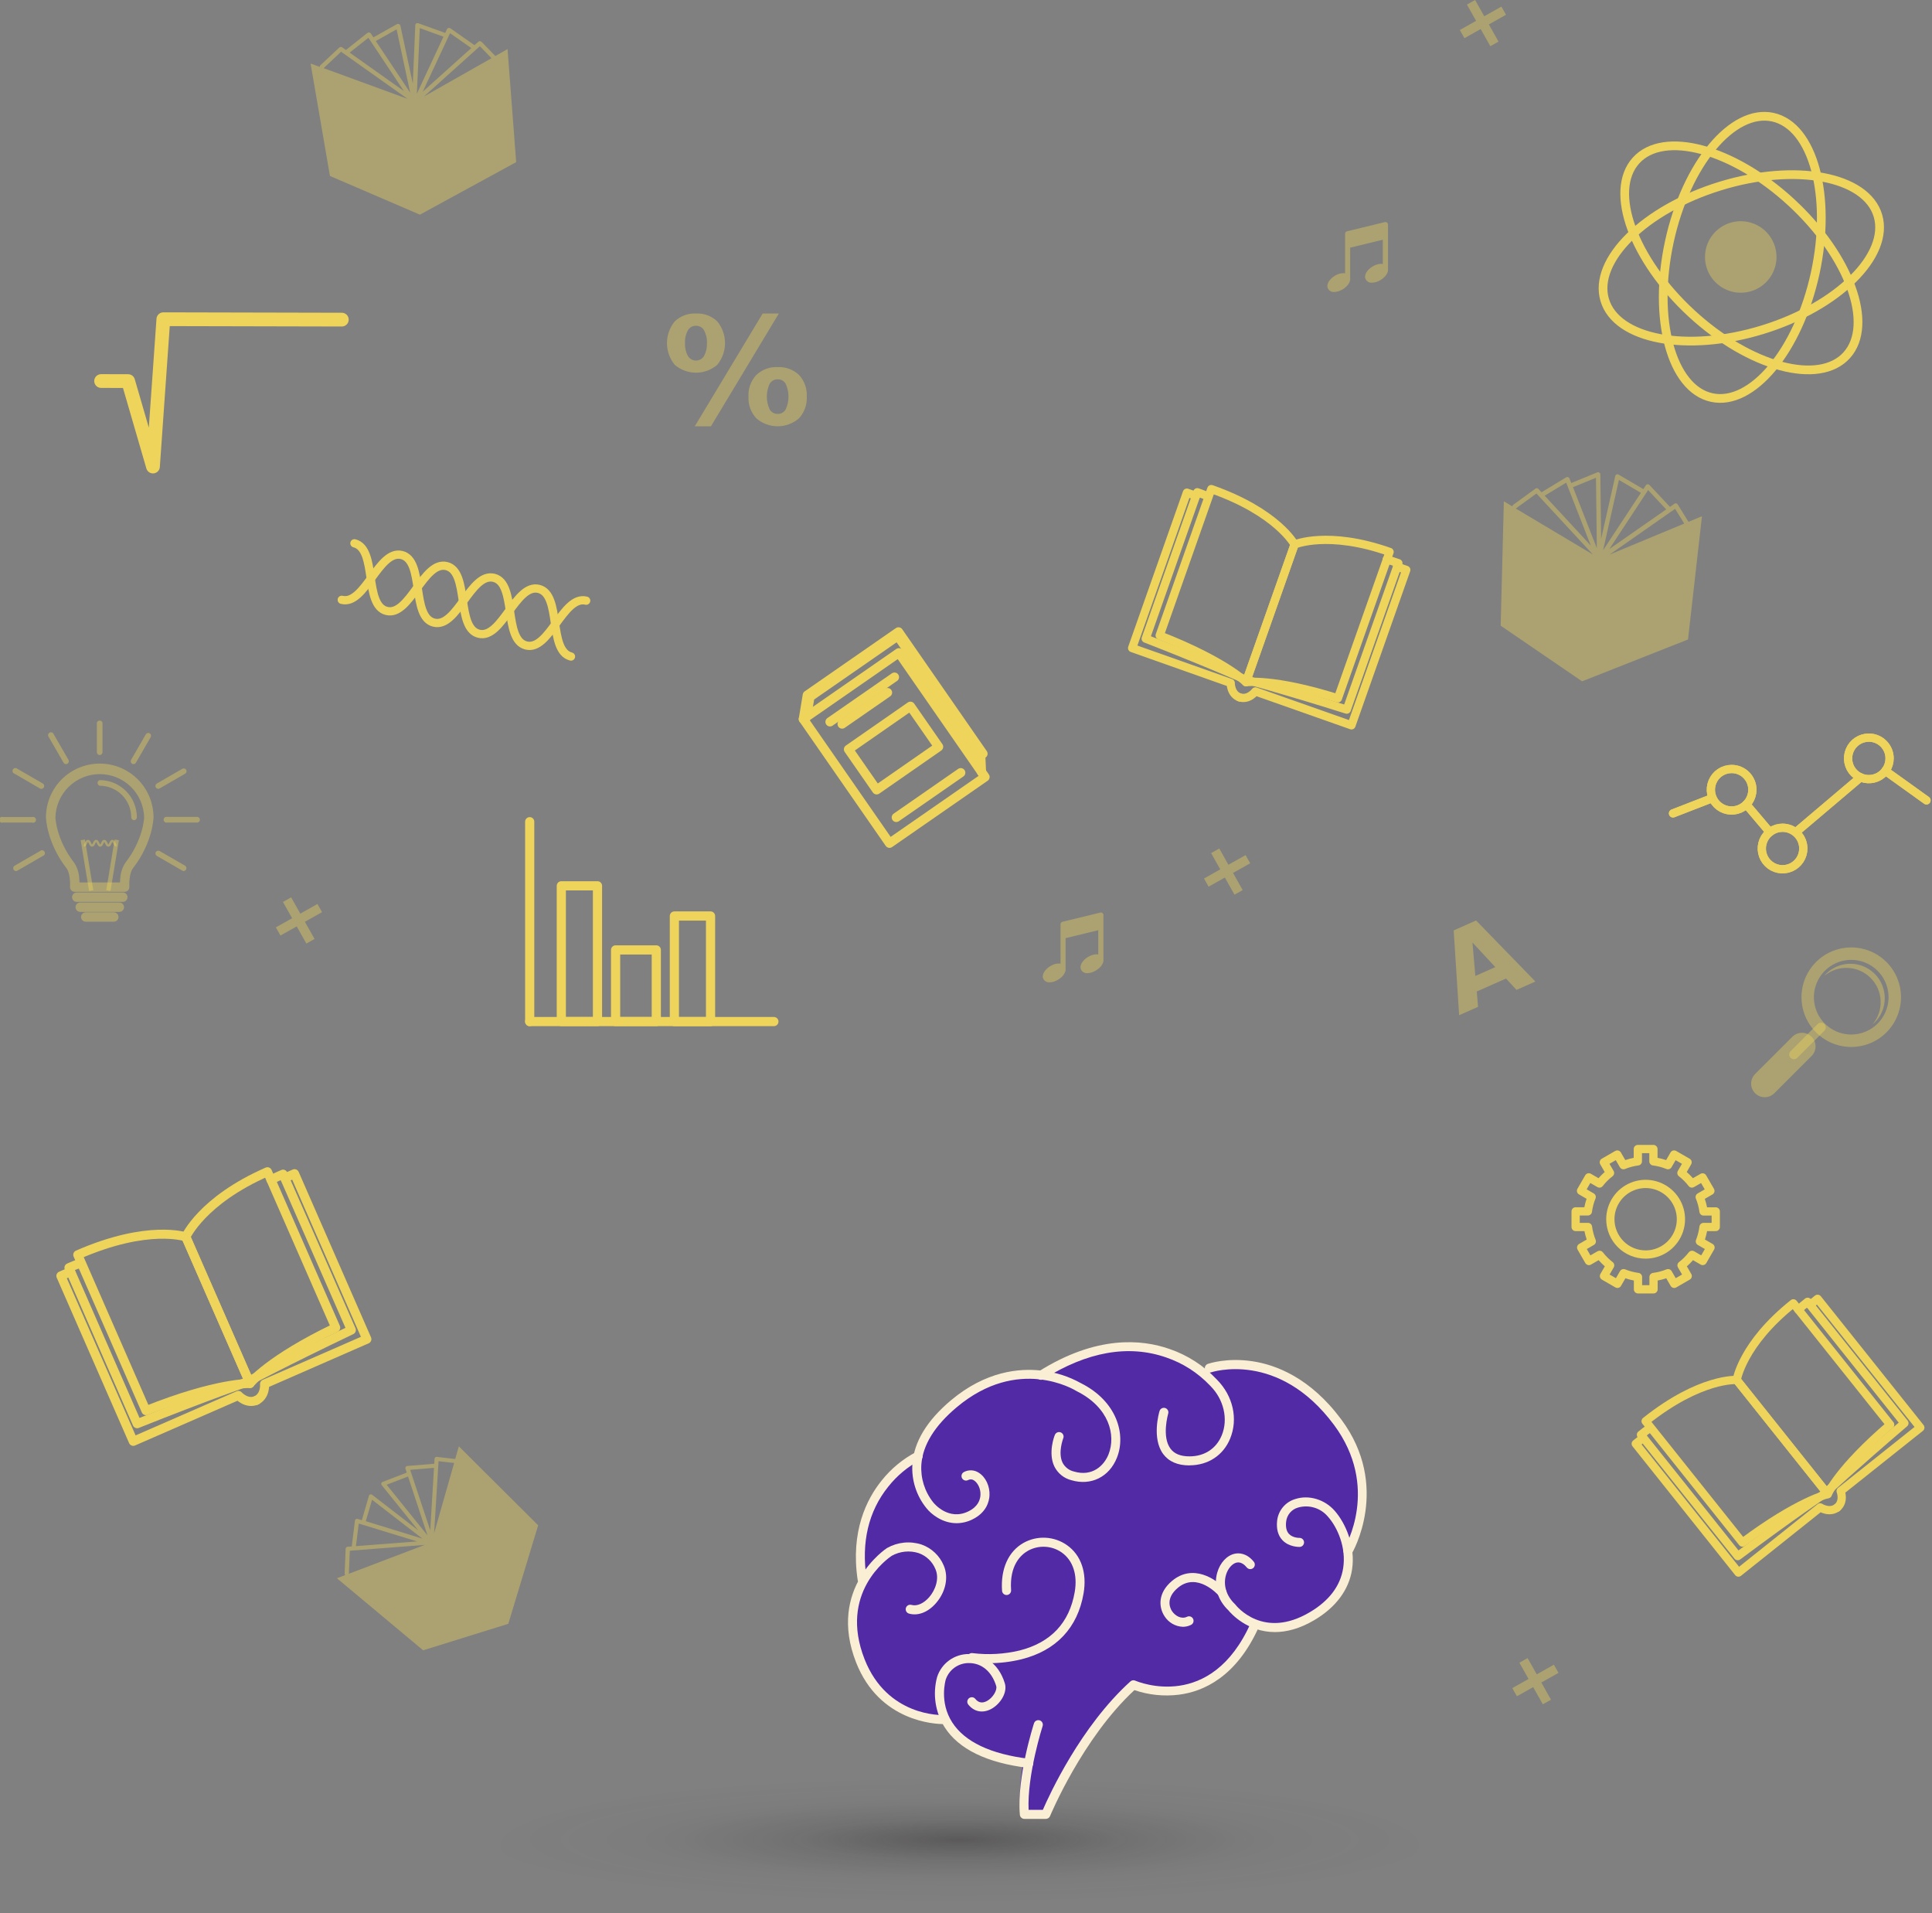 <svg width="704" height="697" viewBox="0 0 704 697" fill="none" xmlns="http://www.w3.org/2000/svg">
<rect x="0" y="0" width="704" height="697" fill="#808080" stroke="none"/>
<g clip-path="url(#clip0)">
<path opacity="0.4" d="M517.099 672.276C517.099 658.621 442.174 647.541 349.729 647.541C257.283 647.541 182.359 658.621 182.359 672.276C182.359 685.93 257.305 697.021 349.739 697.021C442.174 697.021 517.099 685.93 517.099 672.276Z" fill="url(#paint0_radial)"/>
<path d="M486.547 518.589C475.438 503.651 463.069 499.012 454.655 497.753C445.43 496.376 438.84 498.61 438.583 498.709C438.074 498.887 437.635 499.224 437.331 499.671C433.785 497.044 429.865 494.965 425.701 493.503C415.856 490.037 399.943 488.574 379.76 500.929C371.853 500.145 360.064 501.45 347.914 511.637C340.81 517.567 336.382 523.86 334.689 530.351C330.333 532.871 326.48 536.172 323.322 540.09C317.945 546.725 312.081 558.309 314.71 575.778C314.72 575.838 314.733 575.897 314.749 575.956C311.455 582.407 309.201 592.251 314.229 605.028C318.947 617.014 327.335 622.437 333.549 624.869C337.223 626.313 341.115 627.126 345.06 627.274C345.186 627.485 345.311 627.702 345.449 627.933C350.24 635.405 359.432 640.235 372.802 642.304C371.905 647.576 371.326 653.335 371.767 658.329C371.823 658.965 372.115 659.557 372.586 659.987C373.057 660.418 373.672 660.656 374.311 660.656L381.058 659.845C381.565 659.844 382.059 659.693 382.479 659.41C382.9 659.128 383.226 658.726 383.417 658.257C383.529 657.987 395.317 632.367 413.26 615.485C418.273 617.123 423.583 617.644 428.818 617.014C437.239 615.94 449.041 609.39 457.152 592.541C458.956 593.018 460.814 593.259 462.681 593.259C466.832 593.259 471.668 592.093 477.091 588.878C486.976 583.026 489.756 577.3 490.56 572.108C490.862 570.128 490.92 568.118 490.731 566.124C493.034 561.641 494.569 556.803 495.272 551.812C496.458 543.589 495.904 531.174 486.547 518.589Z" fill="#522AA6"/>
<path d="M381.098 662.672H373.269C372.857 662.673 372.46 662.52 372.156 662.241C371.852 661.963 371.663 661.58 371.629 661.17C370.436 647.674 376.531 628.631 376.788 627.827C376.924 627.415 377.218 627.072 377.606 626.875C377.993 626.678 378.443 626.642 378.857 626.775C379.27 626.908 379.615 627.199 379.815 627.585C380.015 627.971 380.055 628.421 379.925 628.835C379.865 629.02 374.238 646.627 374.811 659.377H380.004C382.35 653.954 393.782 628.987 411.903 612.593C412.137 612.38 412.428 612.239 412.74 612.188C413.052 612.136 413.372 612.176 413.662 612.303C414.782 612.784 441.298 623.814 455.788 591.217C455.981 590.847 456.307 590.563 456.701 590.424C457.095 590.286 457.527 590.302 457.909 590.469C458.292 590.636 458.597 590.943 458.762 591.326C458.927 591.71 458.941 592.142 458.799 592.535C450.556 611.084 438.372 616.309 429.595 617.423C424.129 618.108 418.579 617.538 413.366 615.756C394.369 633.362 382.738 661.374 382.62 661.657C382.495 661.958 382.284 662.216 382.013 662.396C381.742 662.577 381.423 662.673 381.098 662.672Z" fill="#FAEED4"/>
<path d="M464.559 594.61C454.497 594.61 448.467 587.744 447.624 586.703C443.67 582.934 442.168 577.801 443.552 572.944C444.566 569.36 447.084 566.652 449.963 566.059C451.406 565.762 454.22 565.742 456.869 568.984C457.005 569.152 457.108 569.345 457.17 569.553C457.232 569.76 457.253 569.978 457.231 570.193C457.209 570.408 457.144 570.617 457.042 570.808C456.939 570.999 456.799 571.167 456.632 571.304C456.464 571.44 456.271 571.543 456.063 571.605C455.856 571.667 455.638 571.688 455.423 571.665C455.207 571.643 454.998 571.579 454.808 571.476C454.617 571.374 454.449 571.234 454.312 571.066C453.502 570.078 452.21 568.958 450.629 569.287C449.047 569.617 447.393 571.462 446.721 573.847C445.673 577.531 446.886 581.471 449.97 584.39C450.036 584.45 450.095 584.516 450.148 584.588C450.556 585.115 460.295 597.444 477.296 587.362C484.346 583.184 488.432 577.768 489.44 571.277C490.58 563.93 487.463 556.537 483.813 552.478C482.517 550.963 480.814 549.852 478.905 549.276C476.997 548.7 474.963 548.684 473.046 549.229C471.864 549.549 470.808 550.223 470.021 551.161C469.234 552.099 468.754 553.255 468.644 554.474C468.44 556.418 468.789 557.888 469.678 558.843C471.069 560.339 473.441 560.293 473.474 560.293C473.911 560.277 474.336 560.436 474.656 560.733C474.976 561.031 475.165 561.444 475.181 561.881C475.196 562.318 475.038 562.743 474.74 563.063C474.442 563.383 474.029 563.572 473.593 563.588C473.441 563.588 469.725 563.706 467.293 561.117C465.712 559.43 465.059 557.084 465.362 554.132C465.548 552.287 466.281 550.54 467.467 549.115C468.653 547.689 470.238 546.651 472.018 546.132C476.894 544.557 482.62 546.238 486.257 550.323C490.389 554.969 493.98 563.416 492.675 571.818C491.522 579.224 486.784 585.596 478.956 590.235C473.54 593.444 468.71 594.61 464.559 594.61Z" fill="#FAEED4"/>
<path d="M491.186 566.757C490.888 566.759 490.596 566.677 490.343 566.52C490.156 566.409 489.994 566.263 489.864 566.089C489.735 565.916 489.641 565.718 489.589 565.508C489.536 565.298 489.525 565.079 489.557 564.865C489.59 564.651 489.664 564.445 489.776 564.26C490.33 563.337 502.889 541.717 486.073 519.103C465.797 491.843 441.489 499.915 441.265 499.994C441.059 500.074 440.839 500.111 440.617 500.104C440.396 500.097 440.179 500.046 439.978 499.953C439.777 499.86 439.597 499.728 439.448 499.564C439.3 499.4 439.186 499.208 439.113 498.999C439.04 498.789 439.011 498.568 439.026 498.347C439.04 498.126 439.1 497.911 439.2 497.713C439.3 497.516 439.438 497.341 439.608 497.198C439.777 497.056 439.973 496.949 440.184 496.883C440.461 496.791 447.037 494.544 456.348 495.941C464.914 497.219 477.434 501.931 488.735 517.133C506.908 541.566 492.768 565.709 492.623 565.953C492.475 566.201 492.264 566.406 492.012 566.547C491.76 566.688 491.475 566.761 491.186 566.757Z" fill="#FAEED4"/>
<path d="M433.417 533.889C429.128 533.889 425.919 532.506 423.876 529.771C419.606 524.045 422.373 514.569 422.499 514.167C422.551 513.949 422.648 513.745 422.782 513.565C422.917 513.386 423.086 513.236 423.28 513.125C423.475 513.013 423.69 512.943 423.913 512.917C424.135 512.891 424.361 512.912 424.575 512.976C424.79 513.041 424.989 513.149 425.16 513.293C425.332 513.437 425.472 513.615 425.573 513.815C425.673 514.015 425.732 514.234 425.745 514.458C425.758 514.682 425.725 514.906 425.648 515.116C425.648 515.195 423.237 523.412 426.525 527.807C427.928 529.679 430.182 530.595 433.417 530.595H433.463C438.919 530.595 443.202 527.774 445.206 522.898C447.617 517.027 445.93 509.792 441.015 504.903L440.909 504.791C436.49 500.129 431 496.614 424.917 494.551C411.185 489.787 396.141 492.455 380.215 502.458C379.845 502.691 379.398 502.768 378.972 502.672C378.545 502.575 378.175 502.314 377.941 501.944C377.708 501.574 377.631 501.127 377.728 500.701C377.824 500.275 378.086 499.904 378.455 499.671C399.495 486.426 416.015 487.902 426.169 491.474C432.729 493.712 438.639 497.527 443.38 502.583C449.311 508.514 451.202 516.941 448.25 524.124C445.753 530.206 440.231 533.843 433.477 533.863L433.417 533.889Z" fill="#FAEED4"/>
<path d="M348.566 554.942C343.439 554.942 339.341 551.714 337.549 549.42C333.898 544.906 332.083 539.181 332.468 533.389C333.028 525.33 337.773 517.508 346.563 510.135C359.201 499.546 371.405 498.419 379.417 499.335C384.511 499.88 389.442 501.449 393.914 503.947C406.954 510.497 410.387 522.536 407.007 531.056C404.226 538.1 397.551 541.401 390.395 539.279C389.07 538.946 387.833 538.331 386.767 537.475C385.702 536.62 384.833 535.545 384.221 534.324C381.816 529.376 384.221 523.122 384.346 522.872C384.417 522.659 384.53 522.462 384.679 522.295C384.828 522.127 385.01 521.991 385.213 521.896C385.416 521.801 385.637 521.749 385.861 521.742C386.086 521.736 386.309 521.775 386.518 521.858C386.726 521.94 386.916 522.065 387.074 522.223C387.233 522.382 387.358 522.571 387.441 522.78C387.524 522.988 387.563 523.212 387.557 523.436C387.551 523.66 387.498 523.881 387.404 524.084C387.404 524.13 385.427 529.264 387.186 532.894C387.604 533.7 388.191 534.405 388.908 534.961C389.625 535.517 390.454 535.912 391.338 536.117C398.026 538.093 402.309 533.982 403.943 529.843C406.678 522.925 404.226 512.784 392.372 506.86L392.234 506.781C391.377 506.253 371.003 493.938 348.652 512.672C340.599 519.419 336.25 526.45 335.73 533.566C335.409 538.518 336.935 543.413 340.013 547.305L340.085 547.391C340.303 547.668 345.581 554.204 352.889 550.626C356.335 548.933 357.172 546.475 357.27 544.696C357.402 542.264 356.19 540.169 354.918 539.358C354.614 539.134 354.251 539.002 353.874 538.978C353.497 538.953 353.121 539.037 352.79 539.22C352.404 539.427 351.953 539.473 351.534 539.347C351.115 539.221 350.763 538.933 350.556 538.548C350.349 538.163 350.303 537.711 350.429 537.292C350.555 536.873 350.843 536.521 351.228 536.314C352.076 535.855 353.034 535.638 353.997 535.685C354.96 535.733 355.892 536.044 356.691 536.584C359.195 538.172 360.743 541.513 360.559 544.88C360.44 547.042 359.471 551.048 354.338 553.565C352.545 554.461 350.57 554.932 348.566 554.942Z" fill="#FAEED4"/>
<path d="M314.15 577.023C313.756 577.025 313.375 576.884 313.076 576.628C312.777 576.371 312.581 576.016 312.522 575.626C309.886 557.888 315.817 546.159 321.233 539.438C324.68 535.087 329.007 531.515 333.931 528.954C334.325 528.786 334.77 528.778 335.17 528.932C335.57 529.087 335.894 529.391 336.073 529.78C336.253 530.17 336.273 530.614 336.13 531.018C335.987 531.422 335.692 531.755 335.308 531.945C330.804 534.334 326.844 537.63 323.678 541.625C316.43 550.639 313.794 561.907 315.771 575.132C315.803 575.346 315.794 575.565 315.742 575.775C315.69 575.986 315.597 576.184 315.468 576.358C315.34 576.533 315.178 576.68 314.993 576.792C314.807 576.904 314.601 576.978 314.387 577.01C314.308 577.021 314.229 577.025 314.15 577.023Z" fill="#FAEED4"/>
<path d="M343.696 628.124C340.916 628.124 320.489 627.359 311.969 605.72C301.261 578.499 322.946 564.167 323.171 564.022L323.283 563.957C325.171 562.897 327.258 562.239 329.413 562.026C331.567 561.813 333.743 562.048 335.802 562.718C337.612 563.358 339.267 564.371 340.661 565.691C342.055 567.011 343.156 568.609 343.894 570.381C345.732 574.625 344.612 580.008 341.041 584.094C338.168 587.388 334.511 588.805 331.262 587.889C331.05 587.834 330.85 587.738 330.675 587.605C330.5 587.472 330.354 587.305 330.244 587.115C330.135 586.924 330.065 586.714 330.038 586.496C330.011 586.278 330.027 586.057 330.087 585.846C330.147 585.634 330.248 585.437 330.386 585.265C330.523 585.094 330.693 584.951 330.886 584.846C331.079 584.741 331.291 584.676 331.509 584.654C331.728 584.633 331.949 584.655 332.158 584.72C334.135 585.267 336.573 584.199 338.563 581.926C340.804 579.356 342.392 575.198 340.87 571.686C340.318 570.329 339.484 569.105 338.423 568.095C337.362 567.085 336.098 566.312 334.715 565.828C333.102 565.317 331.402 565.142 329.719 565.314C328.036 565.486 326.406 566.002 324.93 566.83C323.612 567.713 305.518 580.246 315.046 604.514C323.276 625.422 343.044 624.875 343.881 624.842C344.318 624.824 344.744 624.98 345.066 625.276C345.388 625.572 345.579 625.984 345.597 626.42C345.616 626.857 345.46 627.284 345.164 627.606C344.868 627.928 344.456 628.119 344.019 628.137L343.696 628.124Z" fill="#FAEED4"/>
<path d="M374.811 644.09C374.743 644.096 374.675 644.096 374.607 644.09C359.557 642.251 349.33 637.263 344.21 629.277C342.517 626.583 341.399 623.568 340.927 620.421C340.455 617.274 340.64 614.064 341.469 610.992C342.257 608.53 343.815 606.386 345.914 604.877C348.013 603.368 350.541 602.573 353.126 602.61C357.844 602.61 363.741 605.417 366.146 613.265C367.201 616.698 364.44 620.876 361.198 622.622C358.147 624.262 355.043 623.702 352.902 621.106C352.751 620.941 352.635 620.748 352.561 620.537C352.488 620.326 352.458 620.102 352.473 619.879C352.489 619.656 352.549 619.439 352.652 619.24C352.754 619.042 352.895 618.866 353.068 618.724C353.24 618.581 353.439 618.476 353.654 618.413C353.868 618.35 354.093 618.331 354.315 618.358C354.537 618.385 354.751 618.457 354.944 618.569C355.137 618.681 355.305 618.831 355.439 619.011C356.565 620.375 357.976 620.612 359.636 619.722C361.784 618.563 363.478 615.769 362.997 614.227C361.402 609.021 357.725 605.911 353.113 605.904C351.23 605.87 349.385 606.442 347.852 607.536C346.319 608.63 345.179 610.188 344.599 611.98C344.599 612.072 342.161 620.032 346.971 627.504C351.551 634.601 360.967 639.069 374.97 640.782C375.406 640.808 375.815 641.007 376.105 641.334C376.396 641.662 376.544 642.091 376.518 642.528C376.492 642.965 376.293 643.374 375.966 643.664C375.638 643.954 375.209 644.103 374.772 644.077L374.811 644.09Z" fill="#FAEED4"/>
<path d="M360.288 605.944C358.164 605.958 356.042 605.824 353.936 605.542C353.718 605.515 353.507 605.444 353.317 605.333C353.126 605.223 352.96 605.076 352.827 604.9C352.694 604.724 352.598 604.524 352.545 604.31C352.491 604.097 352.48 603.875 352.514 603.657C352.547 603.44 352.624 603.231 352.74 603.043C352.855 602.856 353.007 602.694 353.186 602.566C353.365 602.438 353.569 602.348 353.783 602.3C353.998 602.252 354.22 602.247 354.437 602.287C360.147 602.981 365.935 602.653 371.53 601.318C382.916 598.426 389.677 591.25 391.621 579.988C392.702 573.735 390.962 568.51 386.916 565.637C385.132 564.379 383.029 563.65 380.85 563.534C378.67 563.417 376.502 563.918 374.594 564.978C372.017 566.434 367.787 570.249 368.433 579.343C368.463 579.78 368.319 580.211 368.032 580.541C367.745 580.872 367.338 581.075 366.901 581.105C366.464 581.136 366.033 580.992 365.702 580.704C365.372 580.417 365.169 580.01 365.138 579.573C364.578 571.6 367.431 565.235 372.973 562.105C375.42 560.742 378.202 560.097 381 560.244C383.797 560.391 386.496 561.323 388.787 562.935C393.94 566.566 396.141 572.977 394.836 580.535C392.682 593.055 384.854 601.351 372.222 604.521C368.316 605.478 364.309 605.955 360.288 605.944Z" fill="#FAEED4"/>
<path d="M431.085 592.693C429.711 592.65 428.37 592.266 427.182 591.576C425.994 590.885 424.996 589.911 424.278 588.739C422.255 585.609 421.78 580.384 427.111 575.936C434.689 569.623 443.117 575.231 446.517 579.073C446.807 579.399 446.955 579.828 446.929 580.264C446.903 580.7 446.705 581.109 446.378 581.399C446.052 581.689 445.623 581.837 445.187 581.811C444.751 581.785 444.343 581.587 444.052 581.26C443.736 580.904 436.231 572.628 429.22 578.466C424.607 582.321 426.386 585.932 427.045 586.947C428.185 588.706 430.498 590.031 432.547 589.029C432.941 588.838 433.394 588.81 433.807 588.953C434.22 589.096 434.56 589.397 434.752 589.79C434.943 590.183 434.97 590.637 434.828 591.05C434.685 591.463 434.384 591.803 433.99 591.994C433.087 592.443 432.093 592.681 431.085 592.693Z" fill="#FAEED4"/>
<path d="M435.829 180.664L432.492 179.488L412.535 236.108L448.456 248.82C448.456 248.82 448.36 252.94 451.793 254.116" stroke="#EED45B" stroke-width="3.008" stroke-linecap="round" stroke-linejoin="round"/>
<path d="M451.57 254.021C455.002 255.228 457.439 251.902 457.439 251.902L492.459 264.254L512.427 207.623L509.09 206.458" stroke="#EED45B" stroke-width="3.008" stroke-linecap="round" stroke-linejoin="round"/>
<path d="M453.583 247.506C453.583 247.506 441.348 241.998 417.482 232.676C423.901 214.456 431.348 193.333 436.284 179.34C437.831 179.88 438.604 180.198 440.003 180.77" stroke="#EED45B" stroke-width="3.008" stroke-linecap="round" stroke-linejoin="round"/>
<path d="M453.519 247.485C453.519 247.485 467.152 251.108 490.743 258.533C497.173 240.313 504.62 219.191 509.556 205.187C508.105 204.678 506.707 204.223 505.319 203.82" stroke="#EED45B" stroke-width="3.008" stroke-linecap="round" stroke-linejoin="round"/>
<path d="M454.017 248.544C454.017 248.544 446.443 240.832 422.577 231.521C428.996 213.301 436.443 192.179 441.38 178.185C465.521 186.66 471.708 198.376 471.708 198.376L454.017 248.544Z" stroke="#EED45B" stroke-width="3.008" stroke-linecap="round" stroke-linejoin="round"/>
<path d="M454.017 248.544C454.017 248.544 463.922 246.998 487.512 254.423C493.942 236.224 501.389 215.038 506.347 201.077C483.868 193.153 471.729 198.376 471.729 198.376L454.017 248.544Z" stroke="#EED45B" stroke-width="3.008" stroke-linecap="round" stroke-linejoin="round"/>
<path d="M598.813 523.804L596.048 525.997L633.463 572.934L663.24 549.185C663.24 549.185 666.683 551.452 669.532 549.185" stroke="#EED45B" stroke-width="3.008" stroke-linecap="round" stroke-linejoin="round"/>
<path d="M669.363 549.333C672.212 547.066 670.708 543.242 670.708 543.242L699.744 520.118L662.308 473.191L659.543 475.394" stroke="#EED45B" stroke-width="3.008" stroke-linecap="round" stroke-linejoin="round"/>
<path d="M664.914 544.164C664.914 544.164 653.759 551.579 633.219 566.939L597.945 522.724C599.226 521.664 599.904 521.209 601.122 520.33" stroke="#EED45B" stroke-width="3.008" stroke-linecap="round" stroke-linejoin="round"/>
<path d="M664.85 544.206C664.85 544.206 675.147 534.567 693.949 518.497L658.685 474.282C657.488 475.235 656.355 476.178 655.285 477.131" stroke="#EED45B" stroke-width="3.008" stroke-linecap="round" stroke-linejoin="round"/>
<path d="M666.015 544.354C666.015 544.354 655.422 546.685 634.914 561.992L599.65 517.777C619.671 501.813 632.849 502.766 632.849 502.766L666.015 544.354Z" stroke="#EED45B" stroke-width="3.008" stroke-linecap="round" stroke-linejoin="round"/>
<path d="M666.015 544.354C666.015 544.354 669.956 535.128 688.759 519.058L653.484 474.843C634.851 489.673 632.849 502.766 632.849 502.766L666.015 544.354Z" stroke="#EED45B" stroke-width="3.008" stroke-linecap="round" stroke-linejoin="round"/>
<path d="M25.73 463.297L22.182 464.843L48.558 525.118L86.863 508.391C86.863 508.391 89.861 511.76 93.515 510.16" stroke="#EED45B" stroke-width="3.294" stroke-linecap="round" stroke-linejoin="round"/>
<path d="M93.219 510.266C96.873 508.667 96.397 504.207 96.397 504.207L133.684 487.894L107.318 427.609L103.769 429.166" stroke="#EED45B" stroke-width="3.294" stroke-linecap="round" stroke-linejoin="round"/>
<path d="M89.967 503.54C89.967 503.54 76.047 508.285 49.967 518.698L25.127 461.856C26.769 461.136 27.627 460.797 29.173 460.235" stroke="#EED45B" stroke-width="3.294" stroke-linecap="round" stroke-linejoin="round"/>
<path d="M89.892 503.571C89.892 503.571 103.526 496.273 128.027 484.567L103.134 427.778C101.587 428.446 100.125 429.134 98.727 429.833" stroke="#EED45B" stroke-width="3.294" stroke-linecap="round" stroke-linejoin="round"/>
<path d="M91.1 504.048C91.1 504.048 79.257 503.54 53.188 513.942C44.713 494.546 34.851 472.046 28.336 457.153C54.046 445.903 67.732 450.638 67.732 450.638L91.1 504.048Z" stroke="#EED45B" stroke-width="3.294" stroke-linecap="round" stroke-linejoin="round"/>
<path d="M91.1 504.048C91.1 504.048 97.869 495.394 122.328 483.688L97.456 426.899C73.526 437.376 67.711 450.638 67.711 450.638L91.1 504.048Z" stroke="#EED45B" stroke-width="3.294" stroke-linecap="round" stroke-linejoin="round"/>
<path d="M661.429 99.575C655.285 127.773 638.41 148.027 623.739 144.838C609.067 141.65 602.161 116.237 608.305 87.996C614.449 59.755 631.344 39.491 645.995 42.69C660.645 45.889 667.573 71.334 661.429 99.575Z" stroke="#EED45B" stroke-width="3.178" stroke-linecap="round" stroke-linejoin="round"/>
<path d="M642.276 120.114C614.735 128.589 589.015 123.716 584.735 109.267C580.456 94.818 599.29 76.27 626.789 67.795C654.289 59.321 680.072 64.183 684.31 78.632C688.547 93.081 669.776 111.661 642.276 120.114Z" stroke="#EED45B" stroke-width="3.178" stroke-linecap="round" stroke-linejoin="round"/>
<path d="M616.345 114.172C595.159 94.596 586.07 69.681 596.123 58.505C606.175 47.33 631.503 54.152 652.721 73.728C673.939 93.303 682.985 118.218 672.943 129.394C662.901 140.57 637.552 133.748 616.345 114.172Z" stroke="#EED45B" stroke-width="3.178" stroke-linecap="round" stroke-linejoin="round"/>
<path d="M647.043 96.397C646.495 98.914 645.212 101.212 643.357 103C641.503 104.789 639.159 105.987 636.624 106.444C634.088 106.901 631.474 106.596 629.112 105.568C626.75 104.54 624.745 102.834 623.352 100.667C621.959 98.499 621.24 95.968 621.285 93.391C621.331 90.816 622.139 88.311 623.608 86.194C625.077 84.077 627.14 82.443 629.537 81.499C631.934 80.555 634.557 80.342 637.075 80.888C638.748 81.251 640.334 81.941 641.74 82.917C643.147 83.893 644.348 85.136 645.273 86.577C646.199 88.017 646.832 89.626 647.136 91.31C647.439 92.995 647.408 94.724 647.043 96.397Z" fill="#EED45C" fill-opacity="0.4"/>
<path d="M208.058 239.191C199.668 237.072 204.731 216.627 196.331 214.551C187.931 212.475 182.878 232.962 174.478 230.886C166.077 228.809 171.141 208.322 162.741 206.246C154.34 204.17 149.277 224.657 140.887 222.581C132.498 220.504 137.55 200.018 129.15 197.941" stroke="#EED45B" stroke-width="3.008" stroke-linecap="round" stroke-linejoin="round"/>
<path d="M124.532 218.534C132.932 220.653 137.995 200.134 146.385 202.21C154.775 204.287 149.722 224.763 158.122 226.839C166.522 228.915 171.575 208.439 179.976 210.515C188.376 212.591 183.312 233.047 191.734 235.165C200.155 237.284 205.198 216.765 213.598 218.841" stroke="#EED45B" stroke-width="3.008" stroke-linecap="round" stroke-linejoin="round"/>
<path d="M638.548 287.728C638.548 289.224 638.104 290.686 637.273 291.93C636.442 293.174 635.261 294.143 633.879 294.715C632.497 295.288 630.976 295.438 629.509 295.146C628.041 294.854 626.694 294.134 625.636 293.076C624.578 292.018 623.858 290.671 623.566 289.203C623.274 287.736 623.424 286.215 623.997 284.833C624.569 283.451 625.538 282.27 626.782 281.439C628.026 280.608 629.488 280.164 630.984 280.164C632.99 280.164 634.914 280.961 636.332 282.38C637.751 283.798 638.548 285.722 638.548 287.728Z" stroke="#EED45B" stroke-width="3.008" stroke-linecap="round" stroke-linejoin="round"/>
<path d="M657.107 309.136C657.107 310.632 656.663 312.095 655.832 313.338C655.001 314.582 653.82 315.552 652.438 316.124C651.056 316.696 649.535 316.846 648.068 316.554C646.601 316.263 645.253 315.542 644.195 314.484C643.137 313.427 642.417 312.079 642.125 310.612C641.833 309.145 641.983 307.624 642.556 306.242C643.128 304.86 644.097 303.679 645.341 302.848C646.585 302.016 648.047 301.573 649.543 301.573C651.549 301.573 653.473 302.37 654.891 303.788C656.31 305.207 657.107 307.13 657.107 309.136V309.136Z" stroke="#EED45B" stroke-width="3.008" stroke-linecap="round" stroke-linejoin="round"/>
<path d="M688.547 276.298C688.547 277.794 688.103 279.256 687.272 280.5C686.441 281.744 685.26 282.713 683.878 283.286C682.496 283.858 680.975 284.008 679.508 283.716C678.041 283.424 676.693 282.704 675.635 281.646C674.577 280.588 673.857 279.241 673.565 277.773C673.273 276.306 673.423 274.786 673.996 273.404C674.568 272.022 675.538 270.84 676.781 270.009C678.025 269.178 679.487 268.735 680.983 268.735C682.989 268.735 684.913 269.531 686.331 270.95C687.75 272.368 688.547 274.292 688.547 276.298Z" stroke="#EED45B" stroke-width="3.008" stroke-linecap="round" stroke-linejoin="round"/>
<path d="M609.629 296.34L623.421 290.99" stroke="#EED45B" stroke-width="3.008" stroke-linecap="round" stroke-linejoin="round"/>
<path d="M636.334 293.077L644.893 303.183" stroke="#EED45B" stroke-width="3.008" stroke-linecap="round" stroke-linejoin="round"/>
<path d="M655.295 302.42L677.943 283.226" stroke="#EED45B" stroke-width="3.008" stroke-linecap="round" stroke-linejoin="round"/>
<path d="M687 280.842L701.989 291.594" stroke="#EED45B" stroke-width="3.008" stroke-linecap="round" stroke-linejoin="round"/>
<path d="M638.548 287.728C638.548 289.224 638.104 290.686 637.273 291.93C636.442 293.174 635.261 294.143 633.879 294.715C632.497 295.288 630.976 295.438 629.509 295.146C628.041 294.854 626.694 294.134 625.636 293.076C624.578 292.018 623.858 290.671 623.566 289.203C623.274 287.736 623.424 286.215 623.997 284.833C624.569 283.451 625.538 282.27 626.782 281.439C628.026 280.608 629.488 280.164 630.984 280.164C632.99 280.164 634.914 280.961 636.332 282.38C637.751 283.798 638.548 285.722 638.548 287.728Z" stroke="#EED45B" stroke-width="3.008" stroke-linecap="round" stroke-linejoin="round"/>
<path d="M657.107 309.136C657.107 310.632 656.663 312.095 655.832 313.338C655.001 314.582 653.82 315.552 652.438 316.124C651.056 316.696 649.535 316.846 648.068 316.554C646.601 316.263 645.253 315.542 644.195 314.484C643.137 313.427 642.417 312.079 642.125 310.612C641.833 309.145 641.983 307.624 642.556 306.242C643.128 304.86 644.097 303.679 645.341 302.848C646.585 302.016 648.047 301.573 649.543 301.573C651.549 301.573 653.473 302.37 654.891 303.788C656.31 305.207 657.107 307.13 657.107 309.136V309.136Z" stroke="#EED45B" stroke-width="3.008" stroke-linecap="round" stroke-linejoin="round"/>
<path d="M688.547 276.298C688.547 277.794 688.103 279.256 687.272 280.5C686.441 281.744 685.26 282.713 683.878 283.286C682.496 283.858 680.975 284.008 679.508 283.716C678.041 283.424 676.693 282.704 675.635 281.646C674.577 280.588 673.857 279.241 673.565 277.773C673.273 276.306 673.423 274.786 673.996 273.404C674.568 272.022 675.538 270.84 676.781 270.009C678.025 269.178 679.487 268.735 680.983 268.735C682.989 268.735 684.913 269.531 686.331 270.95C687.75 272.368 688.547 274.292 688.547 276.298Z" stroke="#EED45B" stroke-width="3.008" stroke-linecap="round" stroke-linejoin="round"/>
<path d="M609.629 296.34L623.421 290.99" stroke="#EED45B" stroke-width="3.008" stroke-linecap="round" stroke-linejoin="round"/>
<path d="M636.334 293.077L644.893 303.183" stroke="#EED45B" stroke-width="3.008" stroke-linecap="round" stroke-linejoin="round"/>
<path d="M655.295 302.42L677.943 283.226" stroke="#EED45B" stroke-width="3.008" stroke-linecap="round" stroke-linejoin="round"/>
<path d="M687 280.842L701.989 291.594" stroke="#EED45B" stroke-width="3.008" stroke-linecap="round" stroke-linejoin="round"/>
<path d="M217.718 322.727H204.541V372.186H217.718V322.727Z" stroke="#EED45B" stroke-width="3.347" stroke-linecap="round" stroke-linejoin="round"/>
<path d="M239.148 346.085H224.318V372.186H239.148V346.085Z" stroke="#EED45B" stroke-width="3.347" stroke-linecap="round" stroke-linejoin="round"/>
<path d="M258.915 333.723H245.737V372.197H258.915V333.723Z" stroke="#EED45B" stroke-width="3.347" stroke-linecap="round" stroke-linejoin="round"/>
<path d="M193.016 372.186H281.997" stroke="#EED45B" stroke-width="3.347" stroke-linecap="round" stroke-linejoin="round"/>
<path d="M193.016 372.186V299.37" stroke="#EED45B" stroke-width="3.347" stroke-linecap="round" stroke-linejoin="round"/>
<path d="M548.782 356.508L538.126 361.222L538.581 366.815L531.696 369.866L529.704 338.977L537.872 335.354L559.481 357.599L552.596 360.65L548.782 356.508ZM537.596 355.576L544.874 352.345L536.558 343.384L537.596 355.576Z" fill="#EED45C" fill-opacity="0.4"/>
<path d="M253.608 114.225C255.03 114.147 256.454 114.363 257.789 114.858C259.125 115.354 260.345 116.119 261.372 117.106C263.194 119.335 264.189 122.125 264.189 125.003C264.189 127.881 263.194 130.671 261.372 132.9C259.215 134.76 256.461 135.783 253.613 135.783C250.765 135.783 248.011 134.76 245.854 132.9C244.032 130.671 243.037 127.881 243.037 125.003C243.037 122.125 244.032 119.335 245.854 117.106C246.88 116.12 248.097 115.355 249.431 114.86C250.765 114.364 252.187 114.148 253.608 114.225ZM253.608 118.684C253.016 118.668 252.431 118.812 251.914 119.101C251.398 119.39 250.969 119.813 250.673 120.326C249.89 121.754 249.523 123.372 249.614 124.998C249.523 126.634 249.889 128.262 250.673 129.701C250.977 130.208 251.407 130.627 251.922 130.918C252.436 131.21 253.017 131.363 253.608 131.363C254.199 131.363 254.779 131.21 255.294 130.918C255.808 130.627 256.238 130.208 256.542 129.701C257.315 128.259 257.682 126.633 257.601 124.998C257.687 123.373 257.32 121.756 256.542 120.326C256.248 119.814 255.821 119.391 255.306 119.102C254.792 118.813 254.208 118.669 253.618 118.684H253.608ZM259.063 155.304H253.173L277.908 114.225H283.798L259.063 155.304ZM283.374 133.748C284.797 133.67 286.22 133.884 287.557 134.376C288.894 134.867 290.116 135.627 291.149 136.608C292.125 137.663 292.878 138.903 293.364 140.255C293.849 141.608 294.058 143.044 293.978 144.478C294.056 145.921 293.846 147.364 293.36 148.725C292.875 150.085 292.123 151.335 291.149 152.402C288.99 154.275 286.227 155.306 283.369 155.306C280.51 155.306 277.748 154.275 275.588 152.402C274.609 151.338 273.852 150.089 273.362 148.728C272.873 147.367 272.661 145.922 272.739 144.478C272.662 143.044 272.874 141.609 273.364 140.258C273.853 138.908 274.61 137.67 275.588 136.618C276.622 135.635 277.846 134.874 279.185 134.38C280.524 133.886 281.949 133.671 283.374 133.748ZM283.374 138.197C282.785 138.181 282.203 138.325 281.689 138.612C281.174 138.899 280.747 139.319 280.45 139.828C279.777 141.291 279.429 142.883 279.429 144.494C279.429 146.105 279.777 147.697 280.45 149.16C280.747 149.672 281.176 150.094 281.692 150.381C282.209 150.668 282.794 150.81 283.385 150.792C283.974 150.817 284.558 150.678 285.073 150.389C285.587 150.101 286.011 149.676 286.298 149.16C286.971 147.697 287.32 146.105 287.32 144.494C287.32 142.883 286.971 141.291 286.298 139.828C286.012 139.314 285.59 138.89 285.077 138.602C284.565 138.314 283.983 138.174 283.395 138.197" fill="#EED45C" fill-opacity="0.4"/>
<path d="M48.876 298.819C48.595 298.819 48.326 298.707 48.127 298.508C47.928 298.31 47.817 298.04 47.817 297.759C47.814 294.712 46.602 291.79 44.447 289.635C42.293 287.481 39.371 286.269 36.324 286.266C36.099 286.205 35.901 286.072 35.76 285.887C35.618 285.702 35.542 285.476 35.542 285.244C35.542 285.011 35.618 284.785 35.76 284.6C35.901 284.416 36.099 284.283 36.324 284.222C39.914 284.224 43.357 285.651 45.897 288.189C48.437 290.727 49.866 294.169 49.872 297.759C49.873 298.03 49.77 298.29 49.584 298.487C49.399 298.684 49.146 298.802 48.876 298.819Z" fill="#EED45C" fill-opacity="0.4"/>
<path d="M40.264 324.602L38.718 324.337L41.779 305.852L43.325 306.117L40.264 324.602Z" fill="#EED45C" fill-opacity="0.4"/>
<path d="M32.457 324.602L29.396 306.117L30.942 305.852L34.004 324.337L32.457 324.602Z" fill="#EED45C" fill-opacity="0.4"/>
<path d="M42.446 308.458C41.8 308.458 41.525 307.833 41.323 307.399C41.239 307.208 41.059 306.806 40.963 306.806C40.868 306.806 40.688 307.208 40.603 307.399C40.402 307.855 40.116 308.458 39.48 308.458C38.845 308.458 38.559 307.833 38.357 307.399C38.273 307.208 38.093 306.806 37.997 306.806C37.902 306.806 37.722 307.208 37.637 307.399C37.436 307.855 37.15 308.458 36.514 308.458C35.879 308.458 35.593 307.833 35.381 307.399C35.307 307.208 35.127 306.806 35.031 306.806C34.936 306.806 34.756 307.208 34.66 307.399C34.47 307.855 34.184 308.458 33.538 308.458C32.891 308.458 32.627 307.833 32.425 307.399C32.33 307.208 32.16 306.806 32.054 306.806C31.949 306.806 31.779 307.208 31.694 307.399C31.493 307.855 31.218 308.458 30.572 308.458V307.622C30.667 307.622 30.847 307.23 30.932 307.039C31.133 306.573 31.419 305.98 32.054 305.98C32.69 305.98 32.976 306.594 33.177 307.039C33.273 307.23 33.442 307.622 33.538 307.622C33.633 307.622 33.824 307.23 33.908 307.039C34.109 306.583 34.385 305.98 35.031 305.98C35.677 305.98 35.953 306.605 36.154 307.039C36.239 307.23 36.408 307.622 36.514 307.622C36.62 307.622 36.79 307.23 36.874 307.039C37.076 306.583 37.351 305.98 37.997 305.98C38.643 305.98 38.919 306.605 39.12 307.039C39.205 307.23 39.385 307.622 39.48 307.622C39.576 307.622 39.756 307.23 39.84 307.039C40.042 306.573 40.317 305.98 40.963 305.98C41.609 305.98 41.885 306.605 42.086 307.039C42.171 307.23 42.34 307.622 42.446 307.622V308.458Z" fill="#EED45C" fill-opacity="0.4"/>
<path d="M36.355 275.101C36.074 275.101 35.805 274.989 35.606 274.791C35.408 274.592 35.296 274.323 35.296 274.042V263.321C35.353 263.092 35.486 262.889 35.672 262.744C35.858 262.599 36.087 262.52 36.324 262.52C36.56 262.52 36.789 262.599 36.975 262.744C37.161 262.889 37.294 263.092 37.351 263.321V274.084C37.341 274.347 37.233 274.597 37.049 274.785C36.865 274.973 36.618 275.085 36.355 275.101Z" fill="#EED45C" fill-opacity="0.4"/>
<path d="M48.643 278.395C48.464 278.396 48.289 278.348 48.135 278.258C47.905 278.117 47.738 277.894 47.667 277.634C47.597 277.374 47.627 277.097 47.753 276.859L53.135 267.538C53.276 267.308 53.499 267.141 53.758 267.07C54.018 266.999 54.295 267.03 54.533 267.156C54.763 267.299 54.93 267.525 54.999 267.787C55.068 268.049 55.034 268.327 54.904 268.565L49.533 277.876C49.441 278.031 49.311 278.16 49.155 278.251C49 278.342 48.823 278.392 48.643 278.395Z" fill="#EED45C" fill-opacity="0.4"/>
<path d="M57.647 287.389C57.467 287.385 57.291 287.336 57.135 287.245C56.979 287.154 56.849 287.025 56.757 286.87C56.63 286.633 56.598 286.357 56.667 286.097C56.736 285.838 56.901 285.614 57.128 285.471L66.45 280.09C66.688 279.964 66.965 279.934 67.225 280.004C67.484 280.075 67.707 280.242 67.848 280.472C67.975 280.708 68.008 280.984 67.939 281.244C67.87 281.503 67.705 281.727 67.478 281.87L58.156 287.251C58.002 287.342 57.826 287.389 57.647 287.389Z" fill="#EED45C" fill-opacity="0.4"/>
<path d="M72.033 299.677H60.942C60.785 299.716 60.622 299.719 60.465 299.686C60.307 299.652 60.16 299.583 60.032 299.484C59.906 299.385 59.803 299.259 59.732 299.114C59.662 298.969 59.625 298.81 59.625 298.649C59.625 298.488 59.662 298.329 59.732 298.185C59.803 298.04 59.906 297.913 60.032 297.814C60.16 297.715 60.307 297.646 60.465 297.613C60.622 297.58 60.785 297.583 60.942 297.622H72.033C72.262 297.679 72.465 297.811 72.61 297.998C72.755 298.184 72.834 298.413 72.834 298.649C72.834 298.885 72.755 299.115 72.61 299.301C72.465 299.487 72.262 299.619 72.033 299.677Z" fill="#EED45C" fill-opacity="0.4"/>
<path d="M66.969 317.346C66.79 317.348 66.614 317.3 66.461 317.208L57.139 311.827C56.911 311.684 56.746 311.461 56.678 311.201C56.609 310.941 56.641 310.665 56.768 310.429C56.911 310.201 57.134 310.036 57.394 309.967C57.654 309.899 57.93 309.931 58.166 310.058L67.488 315.429C67.664 315.554 67.798 315.731 67.871 315.934C67.943 316.138 67.952 316.359 67.895 316.568C67.839 316.777 67.72 316.963 67.554 317.102C67.389 317.241 67.184 317.326 66.969 317.346Z" fill="#EED45C" fill-opacity="0.4"/>
<path d="M24.067 278.406C23.887 278.402 23.711 278.353 23.555 278.262C23.399 278.171 23.269 278.042 23.177 277.887L17.796 268.576C17.689 268.46 17.608 268.322 17.561 268.171C17.514 268.02 17.501 267.86 17.523 267.704C17.546 267.547 17.603 267.398 17.691 267.266C17.778 267.135 17.894 267.025 18.03 266.944C18.166 266.863 18.318 266.814 18.476 266.799C18.633 266.785 18.792 266.806 18.94 266.861C19.088 266.916 19.222 267.003 19.332 267.116C19.442 267.23 19.526 267.367 19.576 267.516L24.947 276.828C25.077 277.065 25.111 277.344 25.042 277.606C24.973 277.868 24.806 278.094 24.576 278.236C24.424 278.336 24.249 278.394 24.067 278.406Z" fill="#EED45C" fill-opacity="0.4"/>
<path d="M15.074 287.399C14.892 287.399 14.713 287.351 14.555 287.262L5.297 281.88C5.144 281.832 5.005 281.75 4.889 281.64C4.773 281.53 4.683 281.395 4.627 281.246C4.57 281.096 4.548 280.936 4.562 280.777C4.576 280.618 4.626 280.464 4.709 280.327C4.791 280.19 4.903 280.073 5.036 279.985C5.17 279.898 5.322 279.841 5.48 279.821C5.639 279.8 5.8 279.815 5.951 279.866C6.103 279.916 6.241 280 6.356 280.111L15.667 285.493C15.839 285.619 15.969 285.794 16.04 285.995C16.11 286.196 16.119 286.414 16.064 286.62C16.009 286.826 15.893 287.01 15.732 287.149C15.57 287.289 15.37 287.376 15.159 287.399H15.074Z" fill="#EED45C" fill-opacity="0.4"/>
<path d="M11.779 299.687H1.059C0.901 299.737 0.733 299.748 0.569 299.72C0.405 299.693 0.251 299.627 0.117 299.529C-0.017 299.43 -0.125 299.302 -0.2 299.154C-0.275 299.005 -0.314 298.842 -0.314 298.676C-0.314 298.51 -0.275 298.346 -0.2 298.198C-0.125 298.05 -0.017 297.921 0.117 297.823C0.251 297.724 0.405 297.659 0.569 297.631C0.733 297.604 0.901 297.615 1.059 297.664H11.779C11.937 297.621 12.101 297.615 12.261 297.647C12.421 297.678 12.571 297.746 12.701 297.845C12.83 297.944 12.935 298.071 13.007 298.217C13.079 298.363 13.117 298.523 13.117 298.686C13.117 298.849 13.079 299.01 13.007 299.156C12.935 299.302 12.83 299.429 12.701 299.528C12.571 299.627 12.421 299.694 12.261 299.726C12.101 299.757 11.937 299.751 11.779 299.709V299.687Z" fill="#EED45C" fill-opacity="0.4"/>
<path d="M5.763 317.357C5.55 317.335 5.349 317.249 5.186 317.11C5.023 316.972 4.906 316.787 4.849 316.581C4.793 316.375 4.801 316.156 4.871 315.954C4.942 315.752 5.071 315.577 5.244 315.45L14.565 310.069C14.68 309.957 14.818 309.873 14.97 309.823C15.122 309.772 15.283 309.757 15.441 309.778C15.6 309.798 15.751 309.855 15.885 309.942C16.018 310.03 16.131 310.147 16.213 310.284C16.295 310.421 16.345 310.575 16.359 310.734C16.373 310.893 16.351 311.053 16.295 311.203C16.238 311.352 16.148 311.487 16.032 311.597C15.916 311.707 15.777 311.789 15.625 311.838L6.303 317.219C6.14 317.315 5.952 317.363 5.763 317.357Z" fill="#EED45C" fill-opacity="0.4"/>
<path d="M45.455 324.909H27.235C27.01 324.911 26.787 324.868 26.579 324.783C26.371 324.698 26.181 324.572 26.022 324.414C25.862 324.255 25.736 324.067 25.649 323.859C25.563 323.651 25.519 323.429 25.519 323.204C25.513 323.126 25.513 323.048 25.519 322.971C25.614 321.753 25.519 318.013 24.258 316.35C16.959 306.944 16.748 297.887 16.748 297.791C16.748 292.594 18.812 287.609 22.487 283.934C26.163 280.259 31.147 278.194 36.345 278.194C41.542 278.194 46.527 280.259 50.202 283.934C53.877 287.609 55.942 292.594 55.942 297.791C55.942 297.887 55.74 306.944 48.421 316.371C47.118 318.087 47.065 321.837 47.128 322.907C47.139 323.006 47.139 323.105 47.128 323.204C47.129 323.651 46.953 324.08 46.64 324.399C46.327 324.718 45.901 324.901 45.455 324.909ZM27.235 321.488C26.825 321.486 26.428 321.631 26.117 321.898C25.806 322.164 25.601 322.534 25.54 322.939C25.603 322.535 25.808 322.166 26.119 321.9C26.43 321.634 26.826 321.488 27.235 321.488ZM45.741 321.488C45.976 321.529 46.199 321.62 46.398 321.753C46.198 321.627 45.974 321.544 45.741 321.509V321.488ZM28.972 321.488H43.728C43.728 320.714 43.823 320.068 43.823 320.047C43.928 317.993 44.579 316.003 45.709 314.285C52.287 305.81 52.531 297.876 52.531 297.791C52.423 293.574 50.672 289.566 47.651 286.622C44.63 283.677 40.579 282.03 36.361 282.03C32.142 282.03 28.091 283.677 25.07 286.622C22.049 289.566 20.298 293.574 20.19 297.791C20.19 297.876 20.434 305.821 26.991 314.274C28.139 315.992 28.792 317.993 28.877 320.058C28.877 320.058 28.94 320.725 28.972 321.488Z" fill="#EED45C" fill-opacity="0.4"/>
<path d="M44.872 328.575H27.849C27.419 328.541 27.017 328.346 26.724 328.029C26.43 327.712 26.268 327.296 26.268 326.864C26.268 326.432 26.43 326.016 26.724 325.699C27.017 325.382 27.419 325.187 27.849 325.153H44.872C45.303 325.187 45.704 325.382 45.998 325.699C46.291 326.016 46.453 326.432 46.453 326.864C46.453 327.296 46.291 327.712 45.998 328.029C45.704 328.346 45.303 328.541 44.872 328.575Z" fill="#EED45C" fill-opacity="0.4"/>
<path d="M43.611 332.229H29.11C28.679 332.195 28.277 332 27.984 331.683C27.691 331.366 27.528 330.95 27.528 330.518C27.528 330.087 27.691 329.671 27.984 329.354C28.277 329.036 28.679 328.841 29.11 328.808H43.611C44.042 328.841 44.444 329.036 44.737 329.354C45.03 329.671 45.193 330.087 45.193 330.518C45.193 330.95 45.03 331.366 44.737 331.683C44.444 332 44.042 332.195 43.611 332.229Z" fill="#EED45C" fill-opacity="0.4"/>
<path d="M41.482 335.799H31.239C30.787 335.799 30.353 335.619 30.033 335.299C29.713 334.98 29.533 334.546 29.533 334.094C29.533 333.641 29.713 333.207 30.033 332.888C30.353 332.568 30.787 332.388 31.239 332.388H41.482C41.935 332.388 42.368 332.568 42.688 332.888C43.008 333.207 43.188 333.641 43.188 334.094C43.188 334.546 43.008 334.98 42.688 335.299C42.368 335.619 41.935 335.799 41.482 335.799Z" fill="#EED45C" fill-opacity="0.4"/>
<path d="M687.392 350.481C684.855 347.946 681.624 346.22 678.106 345.521C674.589 344.823 670.943 345.183 667.63 346.556C664.317 347.929 661.485 350.253 659.493 353.235C657.501 356.217 656.438 359.723 656.438 363.309C656.438 366.895 657.501 370.401 659.493 373.383C661.485 376.365 664.317 378.69 667.63 380.063C670.943 381.436 674.589 381.795 678.106 381.097C681.624 380.398 684.855 378.672 687.392 376.137C690.793 372.734 692.704 368.12 692.704 363.309C692.704 358.498 690.793 353.884 687.392 350.481ZM664.945 372.928C663.043 371.025 661.748 368.602 661.224 365.963C660.699 363.325 660.969 360.59 661.998 358.105C663.028 355.62 664.771 353.496 667.008 352.001C669.244 350.507 671.874 349.709 674.564 349.709C677.254 349.709 679.884 350.507 682.12 352.001C684.357 353.496 686.1 355.62 687.13 358.105C688.159 360.59 688.429 363.325 687.904 365.963C687.38 368.602 686.084 371.025 684.182 372.928C681.63 375.476 678.171 376.908 674.564 376.908C670.957 376.908 667.498 375.476 664.945 372.928Z" fill="#EED45C" fill-opacity="0.4"/>
<path d="M646.545 398.298C645.616 399.225 644.357 399.745 643.044 399.745C641.732 399.745 640.473 399.225 639.543 398.298C638.616 397.368 638.096 396.109 638.096 394.797C638.096 393.484 638.616 392.225 639.543 391.296L653.124 377.726C653.583 377.266 654.129 376.901 654.73 376.652C655.33 376.402 655.974 376.274 656.625 376.274C657.275 376.274 657.919 376.402 658.52 376.652C659.12 376.901 659.666 377.266 660.126 377.726C661.052 378.654 661.572 379.911 661.572 381.222C661.572 382.533 661.052 383.79 660.126 384.718L646.545 398.298Z" fill="#EED45C" fill-opacity="0.4"/>
<path d="M654.903 385.406C654.578 385.726 654.141 385.905 653.685 385.905C653.229 385.905 652.792 385.726 652.467 385.406C652.145 385.084 651.965 384.648 651.965 384.193C651.965 383.738 652.145 383.302 652.467 382.98L662.34 373.097C662.665 372.777 663.102 372.598 663.558 372.598C664.014 372.598 664.451 372.777 664.776 373.097C665.096 373.422 665.275 373.859 665.275 374.315C665.275 374.771 665.096 375.208 664.776 375.533L654.903 385.406Z" fill="#EED45C" fill-opacity="0.4"/>
<path d="M681.608 356.265C683.837 358.481 685.15 361.456 685.285 364.596C685.421 367.737 684.369 370.813 682.339 373.214C682.624 372.984 682.896 372.74 683.155 372.483C685.489 370.129 686.795 366.947 686.788 363.632C686.781 360.318 685.462 357.141 683.118 354.797C680.774 352.454 677.597 351.134 674.283 351.127C670.968 351.12 667.786 352.427 665.433 354.76C665.179 355.025 664.935 355.301 664.702 355.576C667.095 353.555 670.159 352.505 673.289 352.632C676.419 352.76 679.387 354.056 681.608 356.265Z" fill="#EED45C" fill-opacity="0.4"/>
<path d="M292.728 261.997L294.168 253.258L327.399 230.208L358.193 274.603" stroke="#EED45B" stroke-width="3.347" stroke-linecap="round" stroke-linejoin="round"/>
<path d="M293.893 261.192L295.143 253.873L327.134 231.691L357.366 275.27L357.652 281.266" stroke="#EED45B" stroke-width="3.347" stroke-linecap="round" stroke-linejoin="round"/>
<path d="M327.54 237.815L292.725 261.967L324.123 307.227L358.938 283.075L327.54 237.815Z" stroke="#EED45B" stroke-width="3.347" stroke-linecap="round" stroke-linejoin="round"/>
<path d="M302.442 262.993L325.937 246.69" stroke="#EED45B" stroke-width="3.347" stroke-linecap="round" stroke-linejoin="round"/>
<path d="M306.859 263.798L323.405 252.326" stroke="#EED45B" stroke-width="3.347" stroke-linecap="round" stroke-linejoin="round"/>
<path d="M326.594 297.812L350.089 281.51" stroke="#EED45B" stroke-width="3.347" stroke-linecap="round" stroke-linejoin="round"/>
<path d="M331.756 257.301L309.171 273L319.436 287.766L342.02 272.067L331.756 257.301Z" stroke="#EED45B" stroke-width="3.343" stroke-linecap="round" stroke-linejoin="round"/>
<path d="M625.2 447.026V441.358H620.751C620.512 439.558 620.042 437.796 619.353 436.115L623.241 433.869L620.402 428.965L616.514 431.189C615.409 429.753 614.124 428.464 612.69 427.354L614.936 423.456L610.021 420.628L607.786 424.505C606.088 423.815 604.307 423.349 602.489 423.117V418.626H596.811V423.117C595.011 423.354 593.249 423.82 591.568 424.505L589.333 420.628L584.417 423.456L586.674 427.354C585.236 428.463 583.948 429.752 582.839 431.189L578.941 428.943L576.112 433.848L579.989 436.094C579.304 437.775 578.838 439.537 578.602 441.337H574.142V447.026H578.644C578.88 448.826 579.346 450.588 580.032 452.269L576.155 454.515L578.983 459.42L582.881 457.174C583.993 458.609 585.281 459.897 586.716 461.009L584.47 464.896L589.375 467.735L591.621 463.858C593.302 464.543 595.064 465.01 596.864 465.246V469.737H602.531V465.246C604.349 465.014 606.13 464.548 607.828 463.858L610.063 467.735L614.978 464.896L612.732 461.009C614.165 459.894 615.453 458.606 616.567 457.174L620.455 459.42L623.294 454.504L619.417 452.269C620.08 450.584 620.528 448.823 620.751 447.026H625.2ZM586.79 444.187C586.792 441.644 587.548 439.159 588.963 437.045C590.377 434.932 592.386 433.285 594.736 432.313C597.086 431.342 599.672 431.088 602.165 431.586C604.659 432.083 606.95 433.309 608.747 435.108C610.545 436.907 611.768 439.198 612.264 441.692C612.759 444.187 612.504 446.772 611.53 449.121C610.556 451.47 608.908 453.478 606.794 454.891C604.679 456.303 602.193 457.057 599.65 457.057C597.959 457.057 596.284 456.724 594.721 456.075C593.159 455.427 591.74 454.477 590.546 453.28C589.351 452.082 588.404 450.661 587.76 449.097C587.116 447.533 586.786 445.857 586.79 444.166V444.187Z" stroke="#EED45B" stroke-width="3.008" stroke-linecap="round" stroke-linejoin="round"/>
<path d="M402.08 349.57V333.394C402.08 333.253 402.049 333.112 401.987 332.985C401.926 332.857 401.836 332.745 401.725 332.657C401.613 332.569 401.484 332.508 401.345 332.478C401.206 332.448 401.063 332.449 400.925 332.483L387.154 335.831C386.952 335.88 386.773 335.996 386.644 336.159C386.516 336.322 386.445 336.523 386.444 336.731V351.095C386.228 351.052 386.008 351.031 385.787 351.032C384.949 351.053 384.125 351.255 383.372 351.625C381.508 352.515 379.696 354.39 380.014 356.138C380.143 356.681 380.466 357.159 380.922 357.481C381.379 357.803 381.938 357.947 382.493 357.885C383.333 357.863 384.157 357.657 384.908 357.282C386.72 356.434 388.478 354.644 388.287 352.938V341.795L400.194 338.903V347.748C399.977 347.71 399.757 347.689 399.537 347.684C398.698 347.71 397.874 347.916 397.122 348.288C395.247 349.167 393.436 351.042 393.764 352.79C393.893 353.334 394.216 353.812 394.672 354.134C395.129 354.456 395.687 354.6 396.243 354.538C397.083 354.519 397.908 354.313 398.658 353.934C400.512 353.087 402.27 351.297 402.08 349.57Z" fill="#EED45C" fill-opacity="0.4"/>
<path d="M505.775 98.038V81.831C505.776 81.689 505.744 81.549 505.683 81.421C505.621 81.293 505.531 81.181 505.42 81.094C505.309 81.006 505.179 80.944 505.04 80.914C504.901 80.884 504.758 80.886 504.62 80.92L490.849 84.267C490.647 84.319 490.467 84.437 490.338 84.602C490.21 84.766 490.14 84.969 490.139 85.178V99.574C489.922 99.537 489.703 99.515 489.483 99.511C488.643 99.536 487.82 99.742 487.067 100.115C485.203 100.994 483.392 102.879 483.709 104.627C483.84 105.169 484.164 105.645 484.62 105.964C485.077 106.284 485.634 106.427 486.188 106.365C487.026 106.341 487.85 106.138 488.603 105.771C490.415 104.913 492.173 103.123 491.983 101.418V90.231L503.879 87.34V96.195C503.666 96.148 503.45 96.123 503.232 96.121C502.393 96.146 501.569 96.352 500.817 96.725C498.942 97.604 497.131 99.49 497.459 101.238C497.591 101.789 497.923 102.273 498.39 102.594C498.858 102.915 499.429 103.051 499.991 102.975C500.829 102.955 501.654 102.752 502.406 102.382C504.228 101.524 505.965 99.733 505.775 98.038Z" fill="#EED45C" fill-opacity="0.4"/>
<path d="M453.879 311.541L447.619 315.058L444.293 309.136L441.316 310.81L444.653 316.732L438.721 320.068L440.395 323.045L446.327 319.708L449.844 325.958L452.82 324.284L449.303 318.034L455.553 314.518L453.879 311.541Z" fill="#EED45C" fill-opacity="0.4"/>
<path d="M115.676 329.337L109.426 332.865L106.089 326.933L103.113 328.606L106.449 334.538L100.517 337.865L102.191 340.841L108.123 337.515L111.64 343.765L114.617 342.091L111.1 335.841L117.35 332.314L115.676 329.337Z" fill="#EED45C" fill-opacity="0.4"/>
<path d="M566.219 606.493L559.969 610.021L556.642 604.089L553.655 605.762L556.992 611.694L551.07 615.021L552.744 617.997L558.666 614.66L562.193 620.921L565.159 619.247L561.642 612.987L567.903 609.47L566.219 606.493Z" fill="#EED45C" fill-opacity="0.4"/>
<path d="M547.098 2.405L540.848 5.921L537.511 0L534.535 1.674L537.872 7.595L531.95 10.932L533.624 13.909L539.545 10.572L543.062 16.832L546.039 15.159L542.522 8.898L548.772 5.381L547.098 2.405Z" fill="#EED45C" fill-opacity="0.4"/>
<path d="M36.843 138.822L46.694 138.843L55.74 169.976L59.522 116.301L124.553 116.449" stroke="#EED45B" stroke-width="5.011" stroke-linecap="round" stroke-linejoin="round"/>
<path d="M620.179 188.079L615.264 190.113L611.324 183.757C611.264 183.663 611.187 183.582 611.096 183.519C611.005 183.455 610.902 183.41 610.794 183.386C610.684 183.364 610.571 183.365 610.462 183.388C610.352 183.412 610.249 183.458 610.158 183.524L608.516 184.668L601.038 176.692C600.954 176.599 600.849 176.526 600.733 176.48C600.616 176.433 600.49 176.415 600.365 176.425C600.24 176.435 600.119 176.474 600.012 176.539C599.904 176.603 599.813 176.692 599.745 176.798L598.824 178.206L589.799 172.91C589.689 172.841 589.564 172.801 589.434 172.791C589.305 172.782 589.176 172.805 589.057 172.857C588.936 172.908 588.83 172.988 588.746 173.089C588.663 173.191 588.606 173.311 588.58 173.44L583.432 196.321L583.146 172.857C583.147 172.722 583.114 172.589 583.049 172.47C582.984 172.351 582.89 172.251 582.775 172.179C582.664 172.105 582.536 172.06 582.403 172.047C582.27 172.034 582.136 172.054 582.013 172.105L572.543 175.982L571.886 174.308C571.839 174.196 571.77 174.095 571.682 174.011C571.595 173.928 571.491 173.863 571.377 173.821C571.263 173.784 571.143 173.773 571.024 173.788C570.905 173.802 570.791 173.843 570.689 173.906L561.717 179.361L560.572 178.122C560.437 177.982 560.256 177.895 560.062 177.875C559.868 177.856 559.674 177.906 559.513 178.016L551.388 183.927C551.299 183.992 551.224 184.074 551.168 184.169C551.111 184.263 551.075 184.368 551.06 184.478L547.988 182.645L546.833 227.951L576.494 248.226L615.095 232.983L620.179 188.079ZM600.551 178.545L607.15 185.59L586.441 200.018L600.551 178.545ZM597.923 179.552L584.153 200.473L589.915 174.838L597.923 179.552ZM581.557 174.065L581.875 199.732L573.178 177.486L581.557 174.065ZM570.71 175.844L571.314 177.391L579.672 198.768L562.861 180.601L570.71 175.844ZM552.331 185.272L559.863 179.795L580.456 202.041L552.331 185.272ZM586.504 202.062L610.391 185.378L613.728 190.749L586.504 202.062Z" fill="#EED45C" fill-opacity="0.4"/>
<path d="M167.19 526.94L165.876 531.558L159.171 530.785C159.071 530.773 158.969 530.782 158.872 530.811C158.776 530.84 158.686 530.889 158.609 530.954C158.531 531.017 158.467 531.096 158.421 531.185C158.376 531.275 158.349 531.373 158.345 531.473L158.239 533.285L148.387 534.1C148.276 534.109 148.169 534.143 148.073 534.2C147.978 534.257 147.897 534.335 147.836 534.429C147.774 534.523 147.734 534.63 147.717 534.741C147.701 534.853 147.709 534.967 147.741 535.075L148.218 536.516L139.383 539.916C139.273 539.957 139.175 540.024 139.095 540.11C139.016 540.197 138.959 540.301 138.928 540.414C138.9 540.527 138.9 540.646 138.925 540.76C138.951 540.873 139.003 540.98 139.076 541.071L152.391 557.553L135.591 544.588C135.494 544.515 135.38 544.466 135.261 544.446C135.141 544.426 135.018 544.434 134.902 544.471C134.786 544.509 134.682 544.575 134.598 544.664C134.515 544.753 134.455 544.861 134.426 544.979L131.851 553.856L130.294 553.38C130.19 553.351 130.08 553.343 129.973 553.357C129.865 553.372 129.762 553.408 129.669 553.464C129.579 553.525 129.502 553.605 129.446 553.698C129.389 553.792 129.353 553.896 129.341 554.005L128.176 563.411L126.65 563.528C126.469 563.543 126.3 563.623 126.173 563.754C126.046 563.884 125.971 564.056 125.962 564.238L125.58 573.305C125.578 573.509 125.653 573.706 125.792 573.856L122.773 575L154.192 601.25L185.219 591.599L196.098 555.71L167.19 526.94ZM149.457 535.499L158.143 534.778L156.777 557.543L149.457 535.499ZM148.684 537.925L155.781 559.397L140.887 540.933L148.684 537.925ZM135.57 546.399L153.917 560.572L133.292 554.217L135.57 546.399ZM130.729 555.075L132.169 555.509L151.999 561.589L129.701 563.295L130.729 555.075ZM127.116 573.369L127.466 564.969L154.764 562.85L127.116 573.369ZM158.186 558.602L159.806 532.353L165.484 533.009L158.186 558.602Z" fill="#EED45C" fill-opacity="0.4"/>
<path d="M184.944 17.892L180.495 20.413L175.495 15.254C175.419 15.173 175.327 15.109 175.225 15.065C175.123 15.021 175.013 14.999 174.901 15C174.685 14.989 174.473 15.061 174.308 15.201L172.899 16.462L164.128 10.328C164.029 10.255 163.915 10.204 163.794 10.18C163.673 10.156 163.549 10.16 163.429 10.191C163.313 10.212 163.204 10.261 163.11 10.332C163.016 10.404 162.94 10.497 162.889 10.604L162.232 12.002L152.434 8.474C152.313 8.432 152.184 8.415 152.056 8.426C151.928 8.437 151.804 8.475 151.692 8.538C151.587 8.595 151.498 8.679 151.434 8.781C151.371 8.884 151.336 9.001 151.332 9.121L150.421 30.444L145.898 9.354C145.868 9.228 145.808 9.111 145.723 9.013C145.638 8.916 145.531 8.84 145.41 8.792C145.292 8.735 145.161 8.705 145.029 8.705C144.897 8.705 144.767 8.735 144.648 8.792L136.067 13.612L135.125 12.193C135.057 12.096 134.971 12.015 134.87 11.953C134.77 11.891 134.659 11.85 134.542 11.832C134.425 11.811 134.305 11.815 134.19 11.844C134.075 11.874 133.967 11.927 133.875 12.002L126.057 18.209L124.701 17.256C124.543 17.146 124.353 17.093 124.16 17.104C123.968 17.116 123.786 17.192 123.642 17.32L116.746 23.771C116.665 23.845 116.602 23.938 116.563 24.041C116.525 24.144 116.511 24.255 116.523 24.364L113.176 23.146L120.231 64.109L153.006 78.208L188.09 59.067L184.944 17.892ZM163.991 12.097L171.734 17.51L154.044 33.4L163.991 12.097ZM161.597 13.368L151.904 34.141L152.963 10.243L161.597 13.368ZM144.521 10.688L149.468 33.76L136.936 14.947L144.521 10.688ZM134.245 13.76L135.114 15.074L147.158 33.167L127.413 19.163L134.245 13.76ZM117.932 24.83L124.288 18.845L148.525 36.016L117.932 24.83ZM154.468 35.169L174.859 16.832L179.096 21.207L154.468 35.169Z" fill="#EED45C" fill-opacity="0.4"/>
</g>
<defs>
<radialGradient id="paint0_radial" cx="0" cy="0" r="1" gradientUnits="userSpaceOnUse" gradientTransform="translate(349.739 670.308) scale(173.948 22.613)">
<stop stop-color="#231F20"/>
<stop offset="0.06" stop-color="#231F20" stop-opacity="0.86"/>
<stop offset="0.33" stop-color="#231F20" stop-opacity="0.38"/>
<stop offset="0.63" stop-color="#231F20" stop-opacity="0.09"/>
<stop offset="1" stop-color="#231F20" stop-opacity="0"/>
</radialGradient>
<clipPath id="clip0">
<rect width="703.494" height="697" fill="white"/>
</clipPath>
</defs>
</svg>
